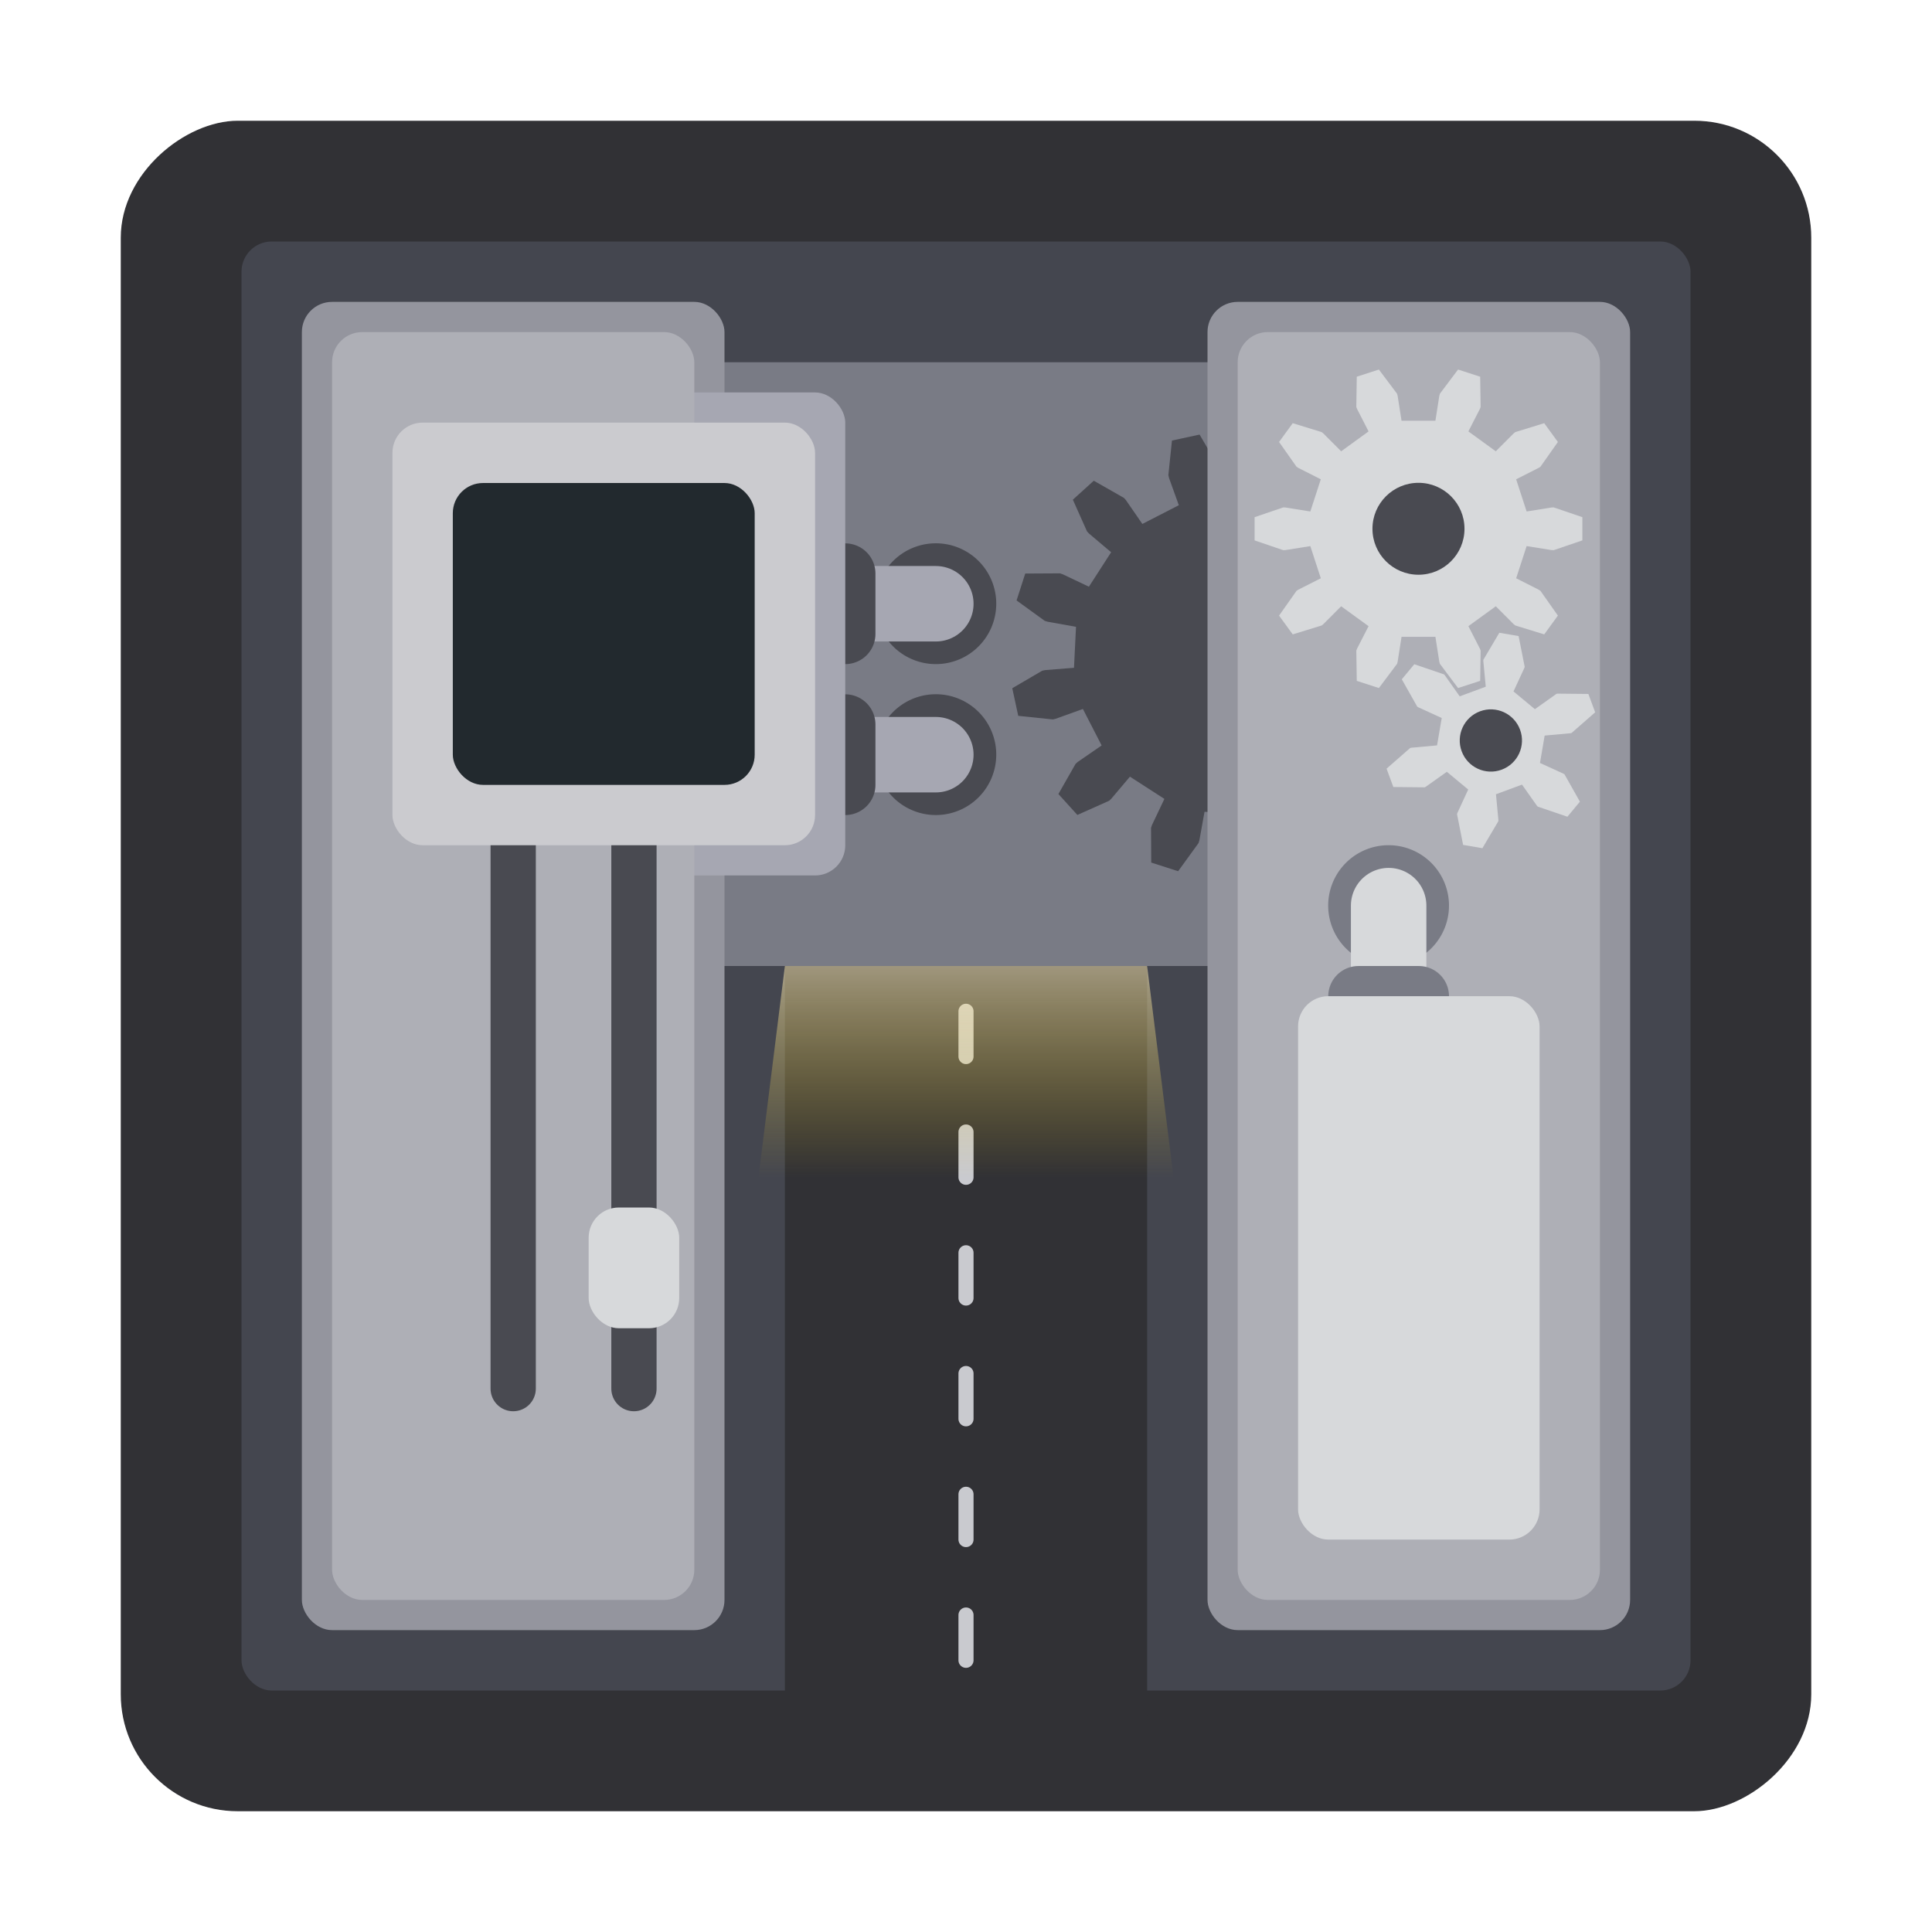 <?xml version="1.0" encoding="UTF-8" standalone="no"?>
<!-- Created with Inkscape (http://www.inkscape.org/) -->

<svg
   inkscape:export-batch-name=""
   inkscape:export-batch-path="C:\Users\kevin\OneDrive\Desktop\Tower Defence\tower-defense\assets\towers\bullet_factory\41"
   inkscape:export-ydpi="96"
   inkscape:export-xdpi="96"
   inkscape:export-filename="../towers/crossbow/preview.svg"
   sodipodi:docname="41.svg"
   inkscape:version="1.4 (86a8ad7, 2024-10-11)"
   id="svg5"
   version="1.1"
   viewBox="0 0 75.75 75.75"
   height="256"
   width="256"
   xmlns:inkscape="http://www.inkscape.org/namespaces/inkscape"
   xmlns:sodipodi="http://sodipodi.sourceforge.net/DTD/sodipodi-0.dtd"
   xmlns:xlink="http://www.w3.org/1999/xlink"
   xmlns="http://www.w3.org/2000/svg"
   xmlns:svg="http://www.w3.org/2000/svg">
  <sodipodi:namedview
     id="namedview7"
     pagecolor="#505050"
     bordercolor="#eeeeee"
     borderopacity="1"
     inkscape:showpageshadow="0"
     inkscape:pageopacity="0"
     inkscape:pagecheckerboard="0"
     inkscape:deskcolor="#505050"
     inkscape:document-units="px"
     showgrid="true"
     inkscape:zoom="2.8284273"
     inkscape:cx="180.31222"
     inkscape:cy="159.62935"
     inkscape:window-width="1920"
     inkscape:window-height="991"
     inkscape:window-x="-9"
     inkscape:window-y="-9"
     inkscape:window-maximized="1"
     inkscape:current-layer="layer8">
    <inkscape:grid
       id="grid1"
       units="px"
       originx="0"
       originy="0"
       spacingx="1.184"
       spacingy="1.184"
       empcolor="#0099e5"
       empopacity="0.302"
       color="#0099e5"
       opacity="0.149"
       empspacing="2"
       enabled="true"
       visible="true"
       snapvisiblegridlinesonly="true" />
  </sodipodi:namedview>
  <defs
     id="defs2">
    <linearGradient
       inkscape:collect="always"
       xlink:href="#linearGradient7"
       id="linearGradient4"
       gradientUnits="userSpaceOnUse"
       gradientTransform="matrix(1,0,0,0.99,-6.806,-17.742)"
       x1="44.977"
       y1="54.445"
       x2="44.977"
       y2="62.78" />
    <linearGradient
       id="linearGradient7"
       inkscape:collect="always">
      <stop
         style="stop-color:#f9e8b6;stop-opacity:0.548;"
         offset="0"
         id="stop6" />
      <stop
         style="stop-color:#f0c910;stop-opacity:0;"
         offset="1"
         id="stop7" />
    </linearGradient>
  </defs>
  <g
     inkscape:label="Layer 1"
     inkscape:groupmode="layer"
     id="layer1">
    <rect
       style="fill:#313135;fill-opacity:1;stroke-width:0.592;stroke-dasharray:none"
       id="rect1"
       width="66.281"
       height="66.281"
       x="4.734"
       y="-71.016"
       ry="4.586"
       rx="4.586"
       transform="rotate(90)" />
  </g>
  <g
     inkscape:groupmode="layer"
     id="layer2"
     inkscape:label="floor1">
    <rect
       style="fill:#44464f;fill-opacity:1;stroke-width:0.592;stroke-linecap:round;stroke-linejoin:round"
       id="rect6"
       width="56.813"
       height="56.813"
       x="9.469"
       y="9.469"
       rx="1.184"
       ry="1.184"
       inkscape:label="base" />
    <g
       id="g898"
       transform="translate(-2.367,1.775)"
       inkscape:label="road">
      <rect
         style="fill:#313135;fill-opacity:1;stroke-width:1.214;stroke-linecap:round"
         id="rect9"
         width="14.203"
         height="31.069"
         x="33.141"
         y="34.916"
         rx="0.592"
         ry="0.623"
         inkscape:label="road" />
      <path
         style="fill:none;fill-opacity:1;stroke:#c9cacf;stroke-width:0.592;stroke-linecap:round;stroke-dasharray:none;stroke-opacity:1"
         d="m 40.242,37.875 v 1.775"
         id="path1232"
         inkscape:label="dash1" />
      <path
         style="fill:none;fill-opacity:1;stroke:#c9cacf;stroke-width:0.592;stroke-linecap:round;stroke-dasharray:none;stroke-opacity:1"
         d="m 40.242,42.609 v 1.775"
         id="path9"
         inkscape:label="dash2" />
      <path
         style="fill:none;fill-opacity:1;stroke:#c9cacf;stroke-width:0.592;stroke-linecap:round;stroke-dasharray:none;stroke-opacity:1"
         d="m 40.242,47.344 v 1.775"
         id="path9-8"
         inkscape:label="dash3" />
      <path
         style="fill:none;fill-opacity:1;stroke:#c9cacf;stroke-width:0.592;stroke-linecap:round;stroke-dasharray:none;stroke-opacity:1"
         d="m 40.242,52.078 v 1.775"
         id="path9-8-2"
         inkscape:label="dash4" />
      <path
         style="fill:none;fill-opacity:1;stroke:#c9cacf;stroke-width:0.592;stroke-linecap:round;stroke-dasharray:none;stroke-opacity:1"
         d="m 40.242,56.813 v 1.775"
         id="path9-8-4"
         inkscape:label="dash5" />
      <path
         style="fill:none;fill-opacity:1;stroke:#c9cacf;stroke-width:0.592;stroke-linecap:round;stroke-dasharray:none;stroke-opacity:1"
         d="m 40.242,61.547 v 1.775"
         id="path9-8-4-5"
         inkscape:label="dash6" />
      <path
         style="display:inline;fill:url(#linearGradient4);fill-opacity:1;stroke-width:1.177;stroke-linecap:round"
         d="m 33.141,36.1 -1.184,9.469 h 16.57 l -1.184,-9.469 z"
         id="path1-8"
         sodipodi:nodetypes="ccccc"
         inkscape:label="light" />
    </g>
    <rect
       style="fill:#797b85;fill-opacity:1;stroke-width:0.592;stroke-linecap:round;stroke-linejoin:round;stroke-dasharray:0, 6.508"
       id="rect1287"
       width="33.141"
       height="23.672"
       x="21.305"
       y="14.203"
       rx="1.184"
       ry="1.184" />
  </g>
  <g
     inkscape:groupmode="layer"
     id="layer3"
     inkscape:label="Gear">
    <g
       inkscape:label="Rendered Gears"
       transform="matrix(-0.08,0.249,-0.249,-0.08,47.113,26.061)"
       id="g18290"
       style="fill:#494a51;fill-opacity:1;stroke:none;stroke-width:3.826">
      <path
         style="fill:#494a51;fill-opacity:1;stroke:none;stroke-width:3.826"
         d="m 20.862,-7.161 4.301,-0.574 0.438,-0.007 4.953,1.622 v 4.236 l -4.953,1.622 -0.438,-0.007 -4.301,-0.574 -1.591,5.938 4.012,1.653 0.383,0.213 3.478,3.881 -2.118,3.668 -5.1,-1.072 -0.376,-0.225 -3.438,-2.648 -4.347,4.347 2.648,3.438 0.225,0.376 1.072,5.1 -3.668,2.118 -3.881,-3.478 -0.213,-0.383 -1.653,-4.012 -5.938,1.591 0.574,4.301 0.007,0.438 -1.622,4.953 H -4.92 l -1.622,-4.953 0.007,-0.438 0.574,-4.301 -5.938,-1.591 -1.653,4.012 -0.213,0.383 -3.881,3.478 -3.668,-2.118 1.072,-5.1 0.225,-0.376 2.648,-3.438 -4.347,-4.347 -3.438,2.648 -0.376,0.225 -5.1,1.072 -2.118,-3.668 3.478,-3.881 0.383,-0.213 4.012,-1.653 -1.591,-5.938 -4.301,0.574 -0.438,0.007 -4.953,-1.622 v -4.236 l 4.953,-1.622 0.438,0.007 4.301,0.574 1.591,-5.938 -4.012,-1.653 -0.383,-0.213 -3.478,-3.881 2.118,-3.668 5.1,1.072 0.376,0.225 3.438,2.648 4.347,-4.347 -2.648,-3.438 -0.225,-0.376 -1.072,-5.1 3.668,-2.118 3.881,3.478 0.213,0.383 1.653,4.012 5.938,-1.591 -0.574,-4.301 -0.007,-0.438 1.622,-4.953 h 4.236 l 1.622,4.953 -0.007,0.438 -0.574,4.301 5.938,1.591 1.653,-4.012 0.213,-0.383 3.881,-3.478 3.668,2.118 -1.072,5.1 -0.225,0.376 -2.648,3.438 4.347,4.347 3.438,-2.648 0.376,-0.225 5.1,-1.072 2.118,3.668 -3.478,3.881 -0.383,0.213 -4.012,1.653 z"
         id="path18286" />
    </g>
  </g>
  <g
     inkscape:groupmode="layer"
     id="layer4"
     inkscape:label="floor2">
    <rect
       style="fill:#94959e;fill-opacity:1;stroke-width:0.592;stroke-linecap:round;stroke-linejoin:round;stroke-dasharray:0, 6.508"
       id="rect1289"
       width="16.57"
       height="52.078"
       x="47.344"
       y="11.836"
       rx="1.184"
       ry="1.184" />
    <g
       id="g32425"
       inkscape:label="pipe"
       transform="translate(1.184,4.734)">
      <path
         style="fill:#494a51;fill-opacity:1;stroke:none;stroke-width:0.148;stroke-linecap:round;stroke-linejoin:round;stroke-dasharray:none;stroke-opacity:1;paint-order:normal"
         id="path30855"
         sodipodi:type="arc"
         sodipodi:cx="35.508999"
         sodipodi:cy="18.936474"
         sodipodi:rx="2.3682759"
         sodipodi:ry="2.3682759"
         sodipodi:start="0"
         sodipodi:end="6.2374964"
         sodipodi:open="true"
         sodipodi:arc-type="arc"
         d="m 37.877,18.936 a 2.368,2.368 0 0 1 -2.341,2.368 2.368,2.368 0 0 1 -2.395,-2.314 2.368,2.368 0 0 1 2.287,-2.421 2.368,2.368 0 0 1 2.447,2.259" />
      <path
         style="fill:none;stroke:#a6a7b2;stroke-width:2.959;stroke-linecap:round;stroke-linejoin:miter;stroke-dasharray:none;stroke-opacity:1"
         d="M 35.508,18.938 H 30.774"
         id="path32417" />
      <path
         style="fill:none;stroke:#494a51;stroke-width:2.367;stroke-linecap:round;stroke-linejoin:miter;stroke-dasharray:none;stroke-opacity:1"
         d="m 33.141,17.754 v 2.367"
         id="path32433"
         transform="translate(-1.184)" />
    </g>
    <g
       id="g32493"
       inkscape:label="pipe"
       transform="translate(1.184,10.652)">
      <path
         style="fill:#494a51;fill-opacity:1;stroke:none;stroke-width:0.148;stroke-linecap:round;stroke-linejoin:round;stroke-dasharray:none;stroke-opacity:1;paint-order:normal"
         id="path32487"
         sodipodi:type="arc"
         sodipodi:cx="35.508999"
         sodipodi:cy="18.936474"
         sodipodi:rx="2.3682759"
         sodipodi:ry="2.3682759"
         sodipodi:start="0"
         sodipodi:end="6.2374964"
         sodipodi:open="true"
         sodipodi:arc-type="arc"
         d="m 37.877,18.936 a 2.368,2.368 0 0 1 -2.341,2.368 2.368,2.368 0 0 1 -2.395,-2.314 2.368,2.368 0 0 1 2.287,-2.421 2.368,2.368 0 0 1 2.447,2.259" />
      <path
         style="fill:none;stroke:#a6a7b2;stroke-width:2.959;stroke-linecap:round;stroke-linejoin:miter;stroke-dasharray:none;stroke-opacity:1"
         d="M 35.508,18.938 H 30.774"
         id="path32489" />
      <path
         style="fill:none;stroke:#494a51;stroke-width:2.367;stroke-linecap:round;stroke-linejoin:miter;stroke-dasharray:none;stroke-opacity:1"
         d="m 33.141,17.754 v 2.367"
         id="path32491"
         transform="translate(-1.184)" />
    </g>
    <rect
       style="fill:#94959e;fill-opacity:1;stroke-width:0.592;stroke-linecap:round;stroke-linejoin:round;stroke-dasharray:0, 6.508"
       id="rect1296"
       width="16.57"
       height="52.078"
       x="11.836"
       y="11.836"
       rx="1.184"
       ry="1.184" />
    <rect
       style="fill:#aeafb6;fill-opacity:1;stroke:none;stroke-width:1.775;stroke-linecap:round;stroke-linejoin:round;stroke-dasharray:none;stroke-opacity:1"
       id="rect18474"
       width="14.203"
       height="49.711"
       x="48.527"
       y="13.02"
       rx="1.184"
       ry="1.184" />
    <rect
       style="fill:#a6a7b2;fill-opacity:1;stroke-width:0.592;stroke-linecap:round;stroke-linejoin:round;stroke-dasharray:0, 6.508"
       id="rect2754"
       width="18.938"
       height="18.938"
       x="14.203"
       y="15.387"
       rx="1.184"
       ry="1.184" />
    <rect
       style="fill:#aeafb6;fill-opacity:1;stroke:none;stroke-width:1.775;stroke-linecap:round;stroke-linejoin:round;stroke-dasharray:none;stroke-opacity:1"
       id="rect18596"
       width="14.203"
       height="49.711"
       x="13.02"
       y="13.02"
       rx="1.184"
       ry="1.184" />
    <path
       style="fill:none;stroke:#494a51;stroke-width:1.775;stroke-linecap:round;stroke-linejoin:miter;stroke-dasharray:none;stroke-opacity:1"
       d="M 20.121,30.774 V 54.445"
       id="path18357" />
    <path
       style="fill:none;stroke:#494a51;stroke-width:1.775;stroke-linecap:round;stroke-linejoin:miter;stroke-dasharray:none;stroke-opacity:1"
       d="M 24.856,30.774 V 54.445"
       id="path18361" />
    <rect
       style="fill:#cbcbcf;fill-opacity:1;stroke-width:0.592;stroke-linecap:round;stroke-linejoin:round;stroke-dasharray:0, 6.508"
       id="rect18599"
       width="16.57"
       height="16.57"
       x="15.387"
       y="16.57"
       rx="1.184"
       ry="1.184" />
    <rect
       style="fill:#22292e;fill-opacity:1;stroke-width:0.592;stroke-linecap:round;stroke-linejoin:round;stroke-dasharray:0, 6.508"
       id="rect2756"
       width="11.836"
       height="11.836"
       x="17.754"
       y="18.938"
       rx="1.184"
       ry="1.184" />
    <g
       id="g32493-4"
       inkscape:label="pipe"
       transform="rotate(-90,53.262,17.754)">
      <path
         style="fill:#797b85;fill-opacity:1;stroke:none;stroke-width:0.148;stroke-linecap:round;stroke-linejoin:round;stroke-dasharray:none;stroke-opacity:1;paint-order:normal"
         id="path32487-5"
         sodipodi:type="arc"
         sodipodi:cx="35.508999"
         sodipodi:cy="18.936474"
         sodipodi:rx="2.3682759"
         sodipodi:ry="2.3682759"
         sodipodi:start="0"
         sodipodi:end="6.2374964"
         sodipodi:open="true"
         sodipodi:arc-type="arc"
         d="m 37.877,18.936 a 2.368,2.368 0 0 1 -2.341,2.368 2.368,2.368 0 0 1 -2.395,-2.314 2.368,2.368 0 0 1 2.287,-2.421 2.368,2.368 0 0 1 2.447,2.259" />
      <path
         style="fill:none;stroke:#d7d9db;stroke-width:2.959;stroke-linecap:round;stroke-linejoin:miter;stroke-dasharray:none;stroke-opacity:1"
         d="M 35.508,18.938 H 30.774"
         id="path32489-5" />
      <path
         style="fill:none;stroke:#797b85;stroke-width:2.367;stroke-linecap:round;stroke-linejoin:miter;stroke-dasharray:none;stroke-opacity:1"
         d="m 33.141,17.754 v 2.367"
         id="path32491-1"
         transform="translate(-1.184)" />
    </g>
    <rect
       style="fill:#d7d9db;fill-opacity:1;stroke:none;stroke-width:1.775;stroke-linecap:round;stroke-linejoin:round;stroke-dasharray:none;stroke-opacity:1"
       id="rect28508"
       width="9.469"
       height="21.305"
       x="50.895"
       y="39.059"
       rx="1.184"
       ry="1.184" />
  </g>
  <g
     inkscape:groupmode="layer"
     id="layer5"
     inkscape:label="mover">
    <rect
       style="fill:#d7d9db;fill-opacity:1;stroke:none;stroke-width:1.775;stroke-linecap:round;stroke-linejoin:round;stroke-dasharray:none;stroke-opacity:1"
       id="rect18420"
       width="3.551"
       height="4.734"
       x="23.08"
       y="47.344"
       rx="1.184"
       ry="1.184" />
  </g>
  <g
     inkscape:groupmode="layer"
     id="layer7"
     inkscape:label="top_gear_big"
     transform="matrix(0.637 0 0 0.638 20.387 10.555)"
     style="stroke-width:1.568">
    <g
       inkscape:label="Rendered Gears"
       transform="matrix(0.353,0,0,0.352,55.304,15.952)"
       id="g24271"
       style="fill:#6287ba;fill-opacity:1;stroke:none;stroke-width:6.978">
      <path
         style="fill:#d7d9db;fill-opacity:1;stroke:none;stroke-width:4.451"
         d="m 18.858,-3.022 4.356,-0.698 0.365,-0.015 4.997,1.707 V 2.027 L 23.579,3.735 23.215,3.72 18.858,3.022 l -1.826,5.619 3.935,1.996 0.304,0.202 3.039,4.318 -2.383,3.28 -5.046,-1.556 -0.286,-0.227 -3.114,-3.125 -4.779,3.472 2.01,3.928 0.127,0.342 L 10.759,26.551 6.902,27.804 3.735,23.579 3.636,23.228 2.954,18.869 h -5.908 l -0.682,4.359 -0.098,0.352 -3.168,4.225 -3.856,-1.253 -0.08,-5.28 0.127,-0.342 2.01,-3.928 -4.779,-3.472 -3.114,3.125 -0.286,0.227 -5.046,1.556 -2.383,-3.28 3.039,-4.318 0.304,-0.202 3.935,-1.996 -1.826,-5.619 -4.356,0.698 -0.365,0.015 -4.997,-1.707 v -4.055 l 4.997,-1.707 0.365,0.015 4.356,0.698 1.826,-5.619 -3.935,-1.996 -0.304,-0.202 -3.039,-4.318 2.383,-3.28 5.046,1.556 0.286,0.227 3.114,3.125 4.779,-3.472 -2.01,-3.928 -0.127,-0.342 0.08,-5.28 3.856,-1.253 3.168,4.225 0.098,0.352 0.682,4.359 h 5.908 l 0.682,-4.359 0.098,-0.352 3.168,-4.225 3.856,1.253 0.08,5.28 -0.127,0.342 -2.01,3.928 4.779,3.472 3.114,-3.125 0.286,-0.227 5.046,-1.556 2.383,3.28 -3.039,4.318 -0.304,0.202 -3.935,1.996 z"
         id="path24267" />
      <circle
         style="fill:#494a51;fill-opacity:1;stroke:none;stroke-width:4.451"
         id="path24269"
         cy="0"
         cx="0"
         r="8.024" />
    </g>
  </g>
  <g
     inkscape:groupmode="layer"
     id="layer8"
     inkscape:label="top_gear_small">
    <g
       inkscape:label="Rendered Gears"
       transform="matrix(0.208,-0.077,0.077,0.208,58.454,29.033)"
       id="g24489"
       style="stroke-width:7.057;fill:#597eb4;fill-opacity:1;stroke:none">
      <path
         style="fill:#d7d9db;fill-opacity:1;stroke:none;stroke-width:4.502"
         d="m 9.219,-2.488 4.4,-1.187 0.217,-0.032 5.184,1.978 V 1.729 L 13.836,3.707 13.619,3.675 9.219,2.488 6.764,6.74 9.993,9.957 10.129,10.129 11.008,15.607 8.012,17.337 3.707,13.836 3.627,13.632 2.455,9.228 h -4.91 l -1.172,4.404 -0.081,0.204 -4.305,3.501 -2.995,-1.729 0.879,-5.479 0.136,-0.172 3.228,-3.217 -2.455,-4.252 -4.4,1.187 -0.217,0.032 -5.184,-1.978 v -3.459 l 5.184,-1.978 0.217,0.032 4.4,1.187 2.455,-4.252 -3.228,-3.217 -0.136,-0.172 -0.879,-5.479 2.995,-1.729 4.305,3.501 0.081,0.204 1.172,4.404 h 4.91 l 1.172,-4.404 0.081,-0.204 4.305,-3.501 2.995,1.729 -0.879,5.479 -0.136,0.172 -3.228,3.217 z"
         id="path24485" />
      <circle
         style="fill:#494a51;fill-opacity:1;stroke:none;stroke-width:4.502"
         id="path24487"
         cx="0"
         cy="0"
         r="5.502" />
    </g>
  </g>
</svg>
